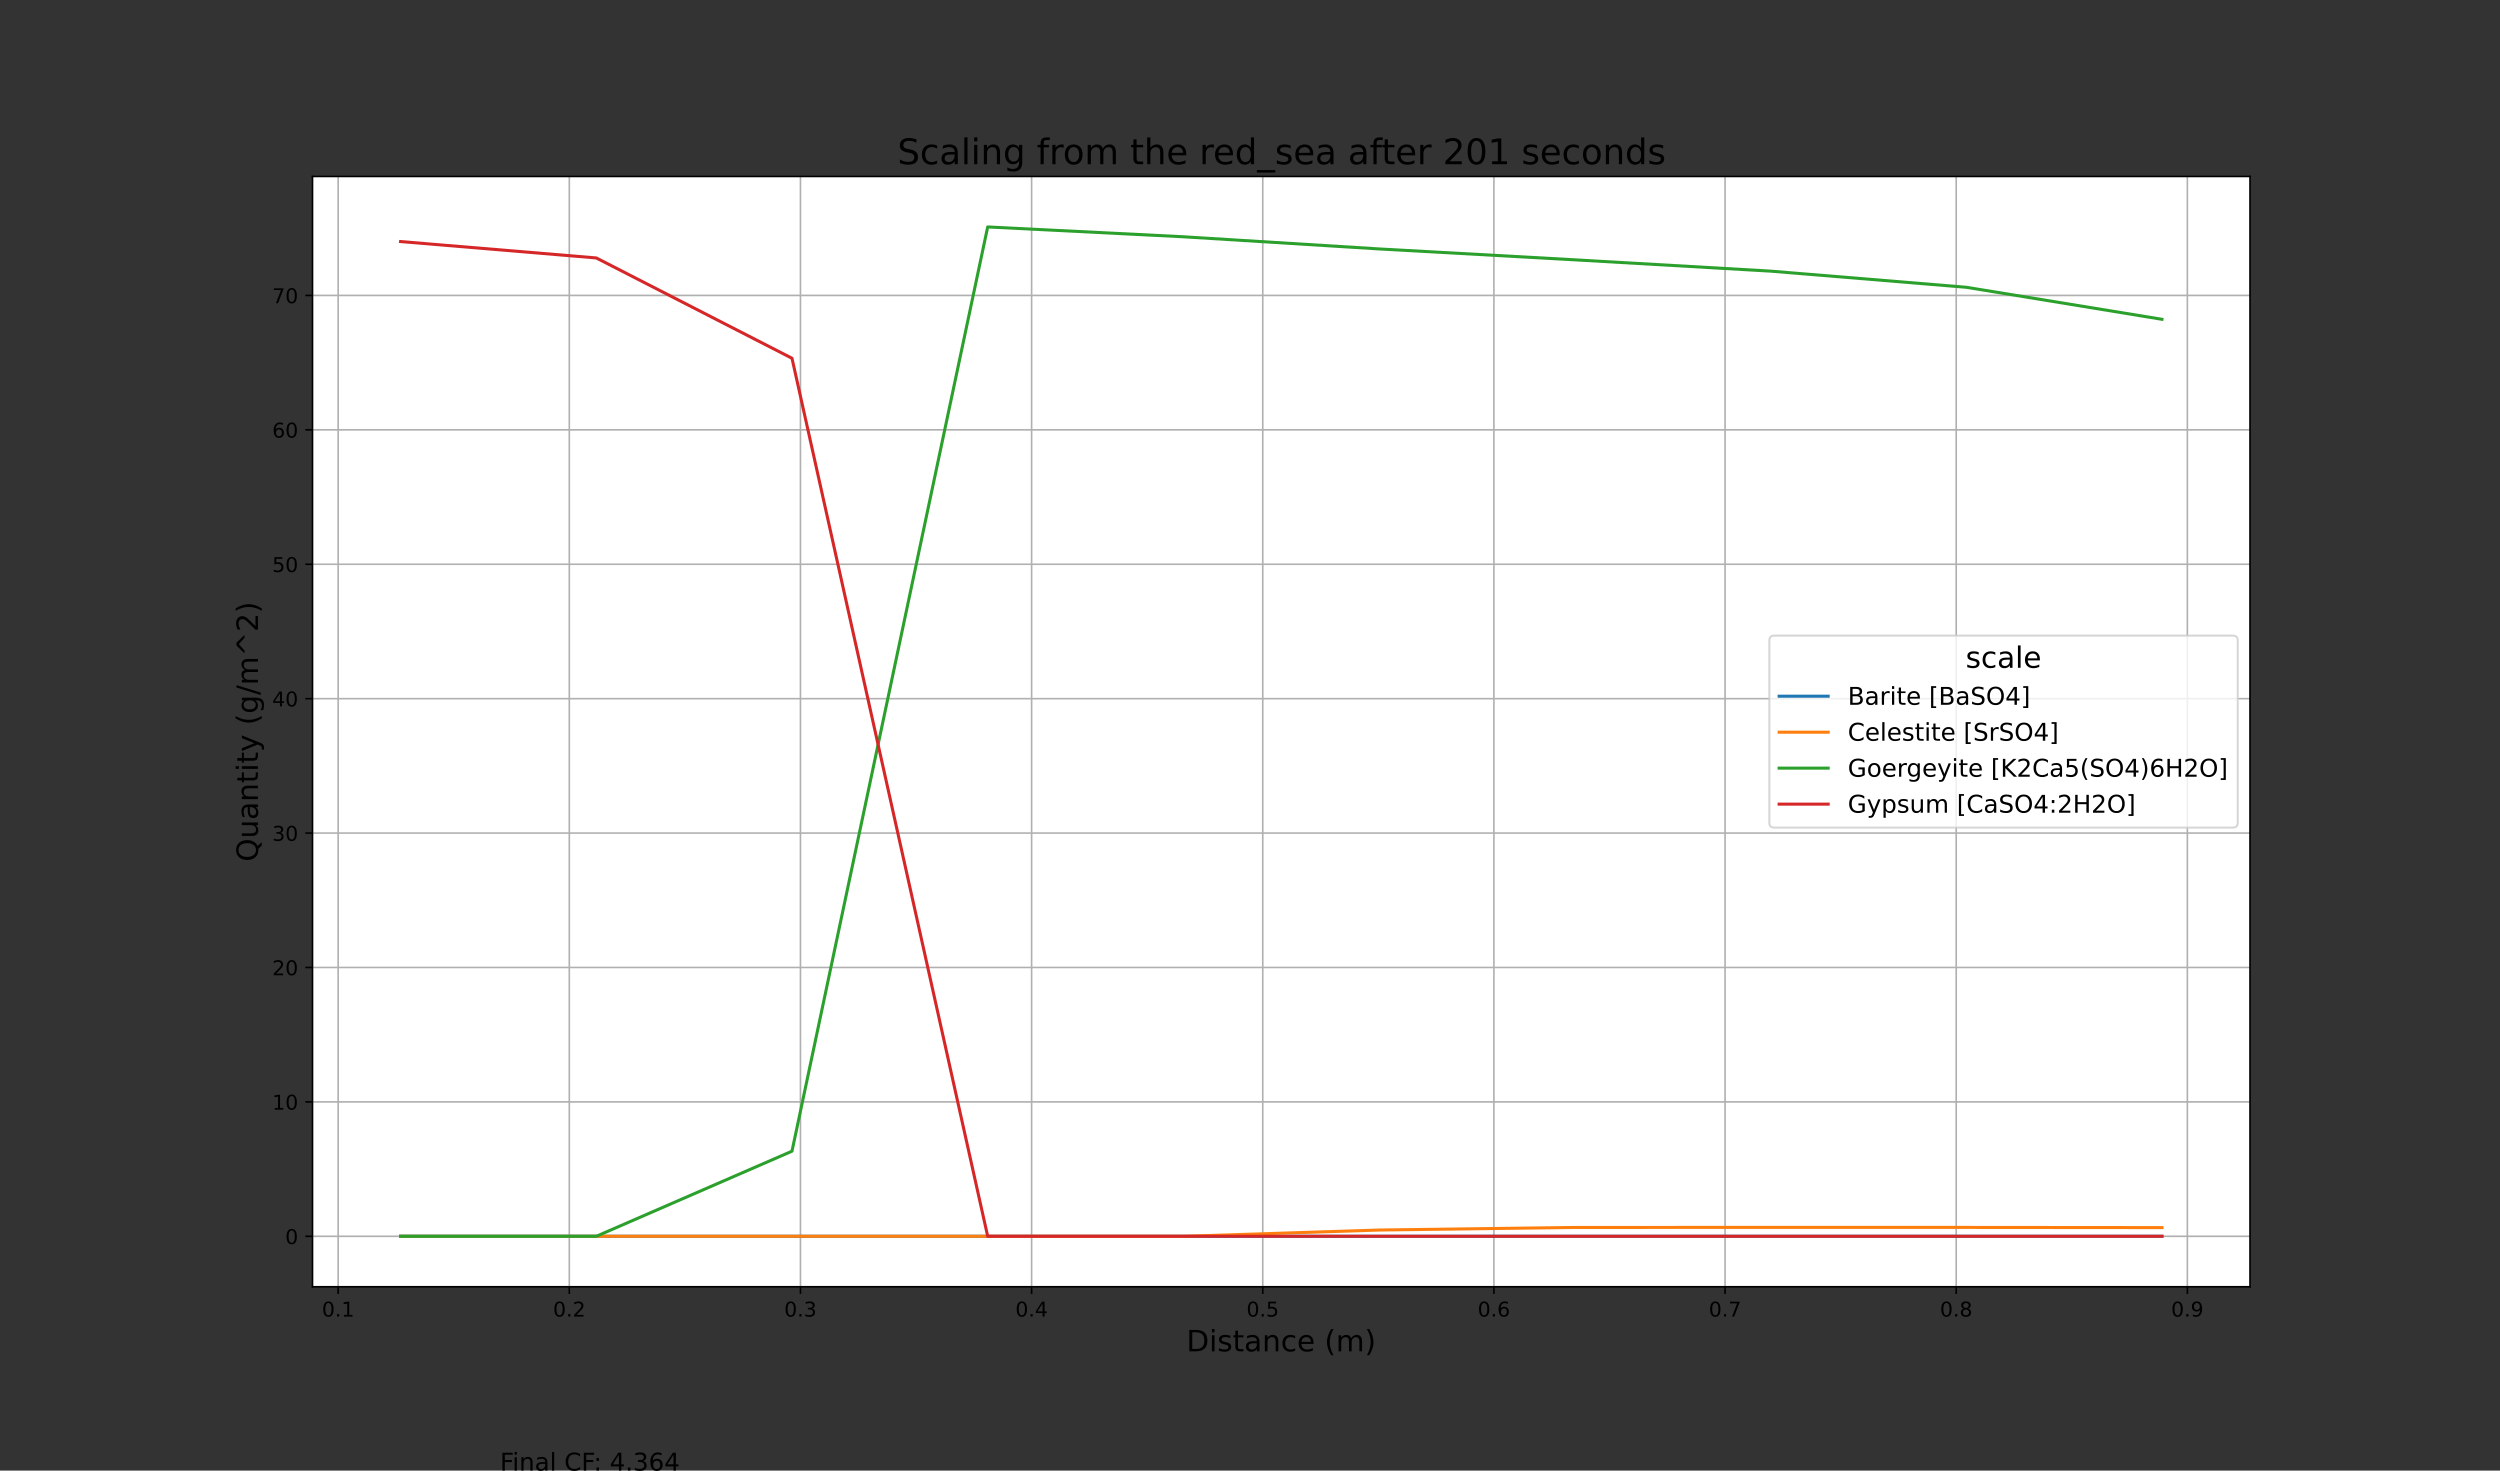 <?xml version="1.0" encoding="UTF-8" standalone="no"?>
<svg
   xmlns:dc="http://purl.org/dc/elements/1.1/"
   xmlns:cc="http://creativecommons.org/ns#"
   xmlns:rdf="http://www.w3.org/1999/02/22-rdf-syntax-ns#"
   xmlns:svg="http://www.w3.org/2000/svg"
   xmlns="http://www.w3.org/2000/svg"
   xmlns:xlink="http://www.w3.org/1999/xlink"
   xmlns:sodipodi="http://sodipodi.sourceforge.net/DTD/sodipodi-0.dtd"
   xmlns:inkscape="http://www.inkscape.org/namespaces/inkscape"
   height="720pt"
   version="1.1"
   viewBox="0 0 1224 720"
   width="1224pt"
   id="svg804"
   sodipodi:docname="all_minerals.svg"
   inkscape:export-filename="C:\Users\Andrew Freiburger\Dropbox\My PC (DESKTOP-M302P50)\Documents\UVic Civil Engineering\PHREEQC\Publication\ROSS_paper\images\case_studies\scaling_all_distance.png"
   inkscape:export-xdpi="250.47"
   inkscape:export-ydpi="250.47"
   inkscape:version="1.0.2-2 (e86c870879, 2021-01-15)">
  <rect x="0" y="0" width="1224" height="720" fill="#333333" stroke="none"/>
  <sodipodi:namedview
     pagecolor="#ffffff"
     bordercolor="#666666"
     borderopacity="1"
     objecttolerance="10"
     gridtolerance="10"
     guidetolerance="10"
     inkscape:pageopacity="0"
     inkscape:pageshadow="2"
     inkscape:window-width="1826"
     inkscape:window-height="888"
     id="namedview806"
     showgrid="false"
     inkscape:zoom="0.70588235"
     inkscape:cx="816"
     inkscape:cy="480"
     inkscape:window-x="0"
     inkscape:window-y="0"
     inkscape:window-maximized="0"
     inkscape:current-layer="svg804" />
  <defs
     id="defs6">
    <style
       type="text/css"
       id="style4">*{stroke-linecap:butt;stroke-linejoin:round;}</style>
  </defs>
  <g
     id="figure_1">
    <g
       id="patch_1">
      <path
         d="M 0 720  L 1224 720  L 1224 0  L 0 0  z "
         style="fill:none;"
         id="path8" />
    </g>
    <g
       id="axes_1">
      <g
         id="patch_2">
        <path
           d="M 153 630  L 1101.6 630  L 1101.6 86.4  L 153 86.4  z "
           style="fill:#ffffff;"
           id="path11" />
      </g>
      <g
         id="matplotlib.axis_1">
        <g
           id="xtick_1">
          <g
             id="line2d_1">
            <path
               clip-path="url(#pa0eacad4ce)"
               d="M 165.562 630  L 165.562 86.4  "
               style="fill:none;stroke:#b0b0b0;stroke-linecap:square;stroke-width:0.8;"
               id="path14" />
          </g>
          <g
             id="line2d_2">
            <defs
               id="defs18">
              <path
                 d="M 0 0  L 0 3.5  "
                 id="mce6982b2e1"
                 style="stroke:#000000;stroke-width:0.8;" />
            </defs>
            <g
               id="g22">
              <use
                 style="stroke:#000000;stroke-width:0.8;"
                 x="165.562"
                 xlink:href="#mce6982b2e1"
                 y="630"
                 id="use20" />
            </g>
          </g>
          <g
             id="text_1">
            <!-- 0.1 -->
            <g
               transform="translate(157.61 644.598)scale(0.1 -0.1)"
               id="g36">
              <defs
                 id="defs28">
                <path
                   d="M 31.781 66.406  Q 24.172 66.406 20.328 58.906  Q 16.5 51.422 16.5 36.375  Q 16.5 21.391 20.328 13.891  Q 24.172 6.391 31.781 6.391  Q 39.453 6.391 43.281 13.891  Q 47.125 21.391 47.125 36.375  Q 47.125 51.422 43.281 58.906  Q 39.453 66.406 31.781 66.406  z M 31.781 74.219  Q 44.047 74.219 50.516 64.516  Q 56.984 54.828 56.984 36.375  Q 56.984 17.969 50.516 8.266  Q 44.047 -1.422 31.781 -1.422  Q 19.531 -1.422 13.062 8.266  Q 6.594 17.969 6.594 36.375  Q 6.594 54.828 13.062 64.516  Q 19.531 74.219 31.781 74.219  z "
                   id="DejaVuSans-48" />
                <path
                   d="M 10.688 12.406  L 21 12.406  L 21 0  L 10.688 0  z "
                   id="DejaVuSans-46" />
                <path
                   d="M 12.406 8.297  L 28.516 8.297  L 28.516 63.922  L 10.984 60.406  L 10.984 69.391  L 28.422 72.906  L 38.281 72.906  L 38.281 8.297  L 54.391 8.297  L 54.391 0  L 12.406 0  z "
                   id="DejaVuSans-49" />
              </defs>
              <use
                 xlink:href="#DejaVuSans-48"
                 id="use30" />
              <use
                 x="63.623"
                 xlink:href="#DejaVuSans-46"
                 id="use32" />
              <use
                 x="95.41"
                 xlink:href="#DejaVuSans-49"
                 id="use34" />
            </g>
          </g>
        </g>
        <g
           id="xtick_2">
          <g
             id="line2d_3">
            <path
               clip-path="url(#pa0eacad4ce)"
               d="M 278.733 630  L 278.733 86.4  "
               style="fill:none;stroke:#b0b0b0;stroke-linecap:square;stroke-width:0.8;"
               id="path40" />
          </g>
          <g
             id="line2d_4">
            <g
               id="g45">
              <use
                 style="stroke:#000000;stroke-width:0.8;"
                 x="278.733"
                 xlink:href="#mce6982b2e1"
                 y="630"
                 id="use43" />
            </g>
          </g>
          <g
             id="text_2">
            <!-- 0.2 -->
            <g
               transform="translate(270.782 644.598)scale(0.1 -0.1)"
               id="g57">
              <defs
                 id="defs49">
                <path
                   d="M 19.188 8.297  L 53.609 8.297  L 53.609 0  L 7.328 0  L 7.328 8.297  Q 12.938 14.109 22.625 23.891  Q 32.328 33.688 34.812 36.531  Q 39.547 41.844 41.422 45.531  Q 43.312 49.219 43.312 52.781  Q 43.312 58.594 39.234 62.25  Q 35.156 65.922 28.609 65.922  Q 23.969 65.922 18.812 64.312  Q 13.672 62.703 7.812 59.422  L 7.812 69.391  Q 13.766 71.781 18.938 73  Q 24.125 74.219 28.422 74.219  Q 39.75 74.219 46.484 68.547  Q 53.219 62.891 53.219 53.422  Q 53.219 48.922 51.531 44.891  Q 49.859 40.875 45.406 35.406  Q 44.188 33.984 37.641 27.219  Q 31.109 20.453 19.188 8.297  z "
                   id="DejaVuSans-50" />
              </defs>
              <use
                 xlink:href="#DejaVuSans-48"
                 id="use51" />
              <use
                 x="63.623"
                 xlink:href="#DejaVuSans-46"
                 id="use53" />
              <use
                 x="95.41"
                 xlink:href="#DejaVuSans-50"
                 id="use55" />
            </g>
          </g>
        </g>
        <g
           id="xtick_3">
          <g
             id="line2d_5">
            <path
               clip-path="url(#pa0eacad4ce)"
               d="M 391.904 630  L 391.904 86.4  "
               style="fill:none;stroke:#b0b0b0;stroke-linecap:square;stroke-width:0.8;"
               id="path61" />
          </g>
          <g
             id="line2d_6">
            <g
               id="g66">
              <use
                 style="stroke:#000000;stroke-width:0.8;"
                 x="391.904"
                 xlink:href="#mce6982b2e1"
                 y="630"
                 id="use64" />
            </g>
          </g>
          <g
             id="text_3">
            <!-- 0.3 -->
            <g
               transform="translate(383.953 644.598)scale(0.1 -0.1)"
               id="g78">
              <defs
                 id="defs70">
                <path
                   d="M 40.578 39.312  Q 47.656 37.797 51.625 33  Q 55.609 28.219 55.609 21.188  Q 55.609 10.406 48.188 4.484  Q 40.766 -1.422 27.094 -1.422  Q 22.516 -1.422 17.656 -0.516  Q 12.797 0.391 7.625 2.203  L 7.625 11.719  Q 11.719 9.328 16.594 8.109  Q 21.484 6.891 26.812 6.891  Q 36.078 6.891 40.938 10.547  Q 45.797 14.203 45.797 21.188  Q 45.797 27.641 41.281 31.266  Q 36.766 34.906 28.719 34.906  L 20.219 34.906  L 20.219 43.016  L 29.109 43.016  Q 36.375 43.016 40.234 45.922  Q 44.094 48.828 44.094 54.297  Q 44.094 59.906 40.109 62.906  Q 36.141 65.922 28.719 65.922  Q 24.656 65.922 20.016 65.031  Q 15.375 64.156 9.812 62.312  L 9.812 71.094  Q 15.438 72.656 20.344 73.438  Q 25.25 74.219 29.594 74.219  Q 40.828 74.219 47.359 69.109  Q 53.906 64.016 53.906 55.328  Q 53.906 49.266 50.438 45.094  Q 46.969 40.922 40.578 39.312  z "
                   id="DejaVuSans-51" />
              </defs>
              <use
                 xlink:href="#DejaVuSans-48"
                 id="use72" />
              <use
                 x="63.623"
                 xlink:href="#DejaVuSans-46"
                 id="use74" />
              <use
                 x="95.41"
                 xlink:href="#DejaVuSans-51"
                 id="use76" />
            </g>
          </g>
        </g>
        <g
           id="xtick_4">
          <g
             id="line2d_7">
            <path
               clip-path="url(#pa0eacad4ce)"
               d="M 505.075 630  L 505.075 86.4  "
               style="fill:none;stroke:#b0b0b0;stroke-linecap:square;stroke-width:0.8;"
               id="path82" />
          </g>
          <g
             id="line2d_8">
            <g
               id="g87">
              <use
                 style="stroke:#000000;stroke-width:0.8;"
                 x="505.075"
                 xlink:href="#mce6982b2e1"
                 y="630"
                 id="use85" />
            </g>
          </g>
          <g
             id="text_4">
            <!-- 0.4 -->
            <g
               transform="translate(497.124 644.598)scale(0.1 -0.1)"
               id="g99">
              <defs
                 id="defs91">
                <path
                   d="M 37.797 64.312  L 12.891 25.391  L 37.797 25.391  z M 35.203 72.906  L 47.609 72.906  L 47.609 25.391  L 58.016 25.391  L 58.016 17.188  L 47.609 17.188  L 47.609 0  L 37.797 0  L 37.797 17.188  L 4.891 17.188  L 4.891 26.703  z "
                   id="DejaVuSans-52" />
              </defs>
              <use
                 xlink:href="#DejaVuSans-48"
                 id="use93" />
              <use
                 x="63.623"
                 xlink:href="#DejaVuSans-46"
                 id="use95" />
              <use
                 x="95.41"
                 xlink:href="#DejaVuSans-52"
                 id="use97" />
            </g>
          </g>
        </g>
        <g
           id="xtick_5">
          <g
             id="line2d_9">
            <path
               clip-path="url(#pa0eacad4ce)"
               d="M 618.246 630  L 618.246 86.4  "
               style="fill:none;stroke:#b0b0b0;stroke-linecap:square;stroke-width:0.8;"
               id="path103" />
          </g>
          <g
             id="line2d_10">
            <g
               id="g108">
              <use
                 style="stroke:#000000;stroke-width:0.8;"
                 x="618.246"
                 xlink:href="#mce6982b2e1"
                 y="630"
                 id="use106" />
            </g>
          </g>
          <g
             id="text_5">
            <!-- 0.5 -->
            <g
               transform="translate(610.295 644.598)scale(0.1 -0.1)"
               id="g120">
              <defs
                 id="defs112">
                <path
                   d="M 10.797 72.906  L 49.516 72.906  L 49.516 64.594  L 19.828 64.594  L 19.828 46.734  Q 21.969 47.469 24.109 47.828  Q 26.266 48.188 28.422 48.188  Q 40.625 48.188 47.75 41.5  Q 54.891 34.812 54.891 23.391  Q 54.891 11.625 47.562 5.094  Q 40.234 -1.422 26.906 -1.422  Q 22.312 -1.422 17.547 -0.641  Q 12.797 0.141 7.719 1.703  L 7.719 11.625  Q 12.109 9.234 16.797 8.062  Q 21.484 6.891 26.703 6.891  Q 35.156 6.891 40.078 11.328  Q 45.016 15.766 45.016 23.391  Q 45.016 31 40.078 35.438  Q 35.156 39.891 26.703 39.891  Q 22.75 39.891 18.812 39.016  Q 14.891 38.141 10.797 36.281  z "
                   id="DejaVuSans-53" />
              </defs>
              <use
                 xlink:href="#DejaVuSans-48"
                 id="use114" />
              <use
                 x="63.623"
                 xlink:href="#DejaVuSans-46"
                 id="use116" />
              <use
                 x="95.41"
                 xlink:href="#DejaVuSans-53"
                 id="use118" />
            </g>
          </g>
        </g>
        <g
           id="xtick_6">
          <g
             id="line2d_11">
            <path
               clip-path="url(#pa0eacad4ce)"
               d="M 731.417 630  L 731.417 86.4  "
               style="fill:none;stroke:#b0b0b0;stroke-linecap:square;stroke-width:0.8;"
               id="path124" />
          </g>
          <g
             id="line2d_12">
            <g
               id="g129">
              <use
                 style="stroke:#000000;stroke-width:0.8;"
                 x="731.417"
                 xlink:href="#mce6982b2e1"
                 y="630"
                 id="use127" />
            </g>
          </g>
          <g
             id="text_6">
            <!-- 0.6 -->
            <g
               transform="translate(723.466 644.598)scale(0.1 -0.1)"
               id="g141">
              <defs
                 id="defs133">
                <path
                   d="M 33.016 40.375  Q 26.375 40.375 22.484 35.828  Q 18.609 31.297 18.609 23.391  Q 18.609 15.531 22.484 10.953  Q 26.375 6.391 33.016 6.391  Q 39.656 6.391 43.531 10.953  Q 47.406 15.531 47.406 23.391  Q 47.406 31.297 43.531 35.828  Q 39.656 40.375 33.016 40.375  z M 52.594 71.297  L 52.594 62.312  Q 48.875 64.062 45.094 64.984  Q 41.312 65.922 37.594 65.922  Q 27.828 65.922 22.672 59.328  Q 17.531 52.734 16.797 39.406  Q 19.672 43.656 24.016 45.922  Q 28.375 48.188 33.594 48.188  Q 44.578 48.188 50.953 41.516  Q 57.328 34.859 57.328 23.391  Q 57.328 12.156 50.688 5.359  Q 44.047 -1.422 33.016 -1.422  Q 20.359 -1.422 13.672 8.266  Q 6.984 17.969 6.984 36.375  Q 6.984 53.656 15.188 63.938  Q 23.391 74.219 37.203 74.219  Q 40.922 74.219 44.703 73.484  Q 48.484 72.75 52.594 71.297  z "
                   id="DejaVuSans-54" />
              </defs>
              <use
                 xlink:href="#DejaVuSans-48"
                 id="use135" />
              <use
                 x="63.623"
                 xlink:href="#DejaVuSans-46"
                 id="use137" />
              <use
                 x="95.41"
                 xlink:href="#DejaVuSans-54"
                 id="use139" />
            </g>
          </g>
        </g>
        <g
           id="xtick_7">
          <g
             id="line2d_13">
            <path
               clip-path="url(#pa0eacad4ce)"
               d="M 844.588 630  L 844.588 86.4  "
               style="fill:none;stroke:#b0b0b0;stroke-linecap:square;stroke-width:0.8;"
               id="path145" />
          </g>
          <g
             id="line2d_14">
            <g
               id="g150">
              <use
                 style="stroke:#000000;stroke-width:0.8;"
                 x="844.588"
                 xlink:href="#mce6982b2e1"
                 y="630"
                 id="use148" />
            </g>
          </g>
          <g
             id="text_7">
            <!-- 0.7 -->
            <g
               transform="translate(836.637 644.598)scale(0.1 -0.1)"
               id="g162">
              <defs
                 id="defs154">
                <path
                   d="M 8.203 72.906  L 55.078 72.906  L 55.078 68.703  L 28.609 0  L 18.312 0  L 43.219 64.594  L 8.203 64.594  z "
                   id="DejaVuSans-55" />
              </defs>
              <use
                 xlink:href="#DejaVuSans-48"
                 id="use156" />
              <use
                 x="63.623"
                 xlink:href="#DejaVuSans-46"
                 id="use158" />
              <use
                 x="95.41"
                 xlink:href="#DejaVuSans-55"
                 id="use160" />
            </g>
          </g>
        </g>
        <g
           id="xtick_8">
          <g
             id="line2d_15">
            <path
               clip-path="url(#pa0eacad4ce)"
               d="M 957.76 630  L 957.76 86.4  "
               style="fill:none;stroke:#b0b0b0;stroke-linecap:square;stroke-width:0.8;"
               id="path166" />
          </g>
          <g
             id="line2d_16">
            <g
               id="g171">
              <use
                 style="stroke:#000000;stroke-width:0.8;"
                 x="957.76"
                 xlink:href="#mce6982b2e1"
                 y="630"
                 id="use169" />
            </g>
          </g>
          <g
             id="text_8">
            <!-- 0.8 -->
            <g
               transform="translate(949.808 644.598)scale(0.1 -0.1)"
               id="g183">
              <defs
                 id="defs175">
                <path
                   d="M 31.781 34.625  Q 24.75 34.625 20.719 30.859  Q 16.703 27.094 16.703 20.516  Q 16.703 13.922 20.719 10.156  Q 24.75 6.391 31.781 6.391  Q 38.812 6.391 42.859 10.172  Q 46.922 13.969 46.922 20.516  Q 46.922 27.094 42.891 30.859  Q 38.875 34.625 31.781 34.625  z M 21.922 38.812  Q 15.578 40.375 12.031 44.719  Q 8.5 49.078 8.5 55.328  Q 8.5 64.062 14.719 69.141  Q 20.953 74.219 31.781 74.219  Q 42.672 74.219 48.875 69.141  Q 55.078 64.062 55.078 55.328  Q 55.078 49.078 51.531 44.719  Q 48 40.375 41.703 38.812  Q 48.828 37.156 52.797 32.312  Q 56.781 27.484 56.781 20.516  Q 56.781 9.906 50.312 4.234  Q 43.844 -1.422 31.781 -1.422  Q 19.734 -1.422 13.25 4.234  Q 6.781 9.906 6.781 20.516  Q 6.781 27.484 10.781 32.312  Q 14.797 37.156 21.922 38.812  z M 18.312 54.391  Q 18.312 48.734 21.844 45.562  Q 25.391 42.391 31.781 42.391  Q 38.141 42.391 41.719 45.562  Q 45.312 48.734 45.312 54.391  Q 45.312 60.062 41.719 63.234  Q 38.141 66.406 31.781 66.406  Q 25.391 66.406 21.844 63.234  Q 18.312 60.062 18.312 54.391  z "
                   id="DejaVuSans-56" />
              </defs>
              <use
                 xlink:href="#DejaVuSans-48"
                 id="use177" />
              <use
                 x="63.623"
                 xlink:href="#DejaVuSans-46"
                 id="use179" />
              <use
                 x="95.41"
                 xlink:href="#DejaVuSans-56"
                 id="use181" />
            </g>
          </g>
        </g>
        <g
           id="xtick_9">
          <g
             id="line2d_17">
            <path
               clip-path="url(#pa0eacad4ce)"
               d="M 1070.931 630  L 1070.931 86.4  "
               style="fill:none;stroke:#b0b0b0;stroke-linecap:square;stroke-width:0.8;"
               id="path187" />
          </g>
          <g
             id="line2d_18">
            <g
               id="g192">
              <use
                 style="stroke:#000000;stroke-width:0.8;"
                 x="1070.931"
                 xlink:href="#mce6982b2e1"
                 y="630"
                 id="use190" />
            </g>
          </g>
          <g
             id="text_9">
            <!-- 0.9 -->
            <g
               transform="translate(1062.979 644.598)scale(0.1 -0.1)"
               id="g204">
              <defs
                 id="defs196">
                <path
                   d="M 10.984 1.516  L 10.984 10.5  Q 14.703 8.734 18.5 7.812  Q 22.312 6.891 25.984 6.891  Q 35.75 6.891 40.891 13.453  Q 46.047 20.016 46.781 33.406  Q 43.953 29.203 39.594 26.953  Q 35.25 24.703 29.984 24.703  Q 19.047 24.703 12.672 31.312  Q 6.297 37.938 6.297 49.422  Q 6.297 60.641 12.938 67.422  Q 19.578 74.219 30.609 74.219  Q 43.266 74.219 49.922 64.516  Q 56.594 54.828 56.594 36.375  Q 56.594 19.141 48.406 8.859  Q 40.234 -1.422 26.422 -1.422  Q 22.703 -1.422 18.891 -0.688  Q 15.094 0.047 10.984 1.516  z M 30.609 32.422  Q 37.25 32.422 41.125 36.953  Q 45.016 41.5 45.016 49.422  Q 45.016 57.281 41.125 61.844  Q 37.25 66.406 30.609 66.406  Q 23.969 66.406 20.094 61.844  Q 16.219 57.281 16.219 49.422  Q 16.219 41.5 20.094 36.953  Q 23.969 32.422 30.609 32.422  z "
                   id="DejaVuSans-57" />
              </defs>
              <use
                 xlink:href="#DejaVuSans-48"
                 id="use198" />
              <use
                 x="63.623"
                 xlink:href="#DejaVuSans-46"
                 id="use200" />
              <use
                 x="95.41"
                 xlink:href="#DejaVuSans-57"
                 id="use202" />
            </g>
          </g>
        </g>
        <g
           id="text_10">
          <!-- Distance (m) -->
          <g
             transform="translate(580.898 661.62)scale(0.144 -0.144)"
             id="g246">
            <defs
               id="defs220">
              <path
                 d="M 19.672 64.797  L 19.672 8.109  L 31.594 8.109  Q 46.688 8.109 53.688 14.938  Q 60.688 21.781 60.688 36.531  Q 60.688 51.172 53.688 57.984  Q 46.688 64.797 31.594 64.797  z M 9.812 72.906  L 30.078 72.906  Q 51.266 72.906 61.172 64.094  Q 71.094 55.281 71.094 36.531  Q 71.094 17.672 61.125 8.828  Q 51.172 0 30.078 0  L 9.812 0  z "
                 id="DejaVuSans-68" />
              <path
                 d="M 9.422 54.688  L 18.406 54.688  L 18.406 0  L 9.422 0  z M 9.422 75.984  L 18.406 75.984  L 18.406 64.594  L 9.422 64.594  z "
                 id="DejaVuSans-105" />
              <path
                 d="M 44.281 53.078  L 44.281 44.578  Q 40.484 46.531 36.375 47.5  Q 32.281 48.484 27.875 48.484  Q 21.188 48.484 17.844 46.438  Q 14.5 44.391 14.5 40.281  Q 14.5 37.156 16.891 35.375  Q 19.281 33.594 26.516 31.984  L 29.594 31.297  Q 39.156 29.25 43.188 25.516  Q 47.219 21.781 47.219 15.094  Q 47.219 7.469 41.188 3.016  Q 35.156 -1.422 24.609 -1.422  Q 20.219 -1.422 15.453 -0.562  Q 10.688 0.297 5.422 2  L 5.422 11.281  Q 10.406 8.688 15.234 7.391  Q 20.062 6.109 24.812 6.109  Q 31.156 6.109 34.562 8.281  Q 37.984 10.453 37.984 14.406  Q 37.984 18.062 35.516 20.016  Q 33.062 21.969 24.703 23.781  L 21.578 24.516  Q 13.234 26.266 9.516 29.906  Q 5.812 33.547 5.812 39.891  Q 5.812 47.609 11.281 51.797  Q 16.75 56 26.812 56  Q 31.781 56 36.172 55.266  Q 40.578 54.547 44.281 53.078  z "
                 id="DejaVuSans-115" />
              <path
                 d="M 18.312 70.219  L 18.312 54.688  L 36.812 54.688  L 36.812 47.703  L 18.312 47.703  L 18.312 18.016  Q 18.312 11.328 20.141 9.422  Q 21.969 7.516 27.594 7.516  L 36.812 7.516  L 36.812 0  L 27.594 0  Q 17.188 0 13.234 3.875  Q 9.281 7.766 9.281 18.016  L 9.281 47.703  L 2.688 47.703  L 2.688 54.688  L 9.281 54.688  L 9.281 70.219  z "
                 id="DejaVuSans-116" />
              <path
                 d="M 34.281 27.484  Q 23.391 27.484 19.188 25  Q 14.984 22.516 14.984 16.5  Q 14.984 11.719 18.141 8.906  Q 21.297 6.109 26.703 6.109  Q 34.188 6.109 38.703 11.406  Q 43.219 16.703 43.219 25.484  L 43.219 27.484  z M 52.203 31.203  L 52.203 0  L 43.219 0  L 43.219 8.297  Q 40.141 3.328 35.547 0.953  Q 30.953 -1.422 24.312 -1.422  Q 15.922 -1.422 10.953 3.297  Q 6 8.016 6 15.922  Q 6 25.141 12.172 29.828  Q 18.359 34.516 30.609 34.516  L 43.219 34.516  L 43.219 35.406  Q 43.219 41.609 39.141 45  Q 35.062 48.391 27.688 48.391  Q 23 48.391 18.547 47.266  Q 14.109 46.141 10.016 43.891  L 10.016 52.203  Q 14.938 54.109 19.578 55.047  Q 24.219 56 28.609 56  Q 40.484 56 46.344 49.844  Q 52.203 43.703 52.203 31.203  z "
                 id="DejaVuSans-97" />
              <path
                 d="M 54.891 33.016  L 54.891 0  L 45.906 0  L 45.906 32.719  Q 45.906 40.484 42.875 44.328  Q 39.844 48.188 33.797 48.188  Q 26.516 48.188 22.312 43.547  Q 18.109 38.922 18.109 30.906  L 18.109 0  L 9.078 0  L 9.078 54.688  L 18.109 54.688  L 18.109 46.188  Q 21.344 51.125 25.703 53.562  Q 30.078 56 35.797 56  Q 45.219 56 50.047 50.172  Q 54.891 44.344 54.891 33.016  z "
                 id="DejaVuSans-110" />
              <path
                 d="M 48.781 52.594  L 48.781 44.188  Q 44.969 46.297 41.141 47.344  Q 37.312 48.391 33.406 48.391  Q 24.656 48.391 19.812 42.844  Q 14.984 37.312 14.984 27.297  Q 14.984 17.281 19.812 11.734  Q 24.656 6.203 33.406 6.203  Q 37.312 6.203 41.141 7.25  Q 44.969 8.297 48.781 10.406  L 48.781 2.094  Q 45.016 0.344 40.984 -0.531  Q 36.969 -1.422 32.422 -1.422  Q 20.062 -1.422 12.781 6.344  Q 5.516 14.109 5.516 27.297  Q 5.516 40.672 12.859 48.328  Q 20.219 56 33.016 56  Q 37.156 56 41.109 55.141  Q 45.062 54.297 48.781 52.594  z "
                 id="DejaVuSans-99" />
              <path
                 d="M 56.203 29.594  L 56.203 25.203  L 14.891 25.203  Q 15.484 15.922 20.484 11.062  Q 25.484 6.203 34.422 6.203  Q 39.594 6.203 44.453 7.469  Q 49.312 8.734 54.109 11.281  L 54.109 2.781  Q 49.266 0.734 44.188 -0.344  Q 39.109 -1.422 33.891 -1.422  Q 20.797 -1.422 13.156 6.188  Q 5.516 13.812 5.516 26.812  Q 5.516 40.234 12.766 48.109  Q 20.016 56 32.328 56  Q 43.359 56 49.781 48.891  Q 56.203 41.797 56.203 29.594  z M 47.219 32.234  Q 47.125 39.594 43.094 43.984  Q 39.062 48.391 32.422 48.391  Q 24.906 48.391 20.391 44.141  Q 15.875 39.891 15.188 32.172  z "
                 id="DejaVuSans-101" />
              <path
                 id="DejaVuSans-32" />
              <path
                 d="M 31 75.875  Q 24.469 64.656 21.281 53.656  Q 18.109 42.672 18.109 31.391  Q 18.109 20.125 21.312 9.062  Q 24.516 -2 31 -13.188  L 23.188 -13.188  Q 15.875 -1.703 12.234 9.375  Q 8.594 20.453 8.594 31.391  Q 8.594 42.281 12.203 53.312  Q 15.828 64.359 23.188 75.875  z "
                 id="DejaVuSans-40" />
              <path
                 d="M 52 44.188  Q 55.375 50.25 60.062 53.125  Q 64.75 56 71.094 56  Q 79.641 56 84.281 50.016  Q 88.922 44.047 88.922 33.016  L 88.922 0  L 79.891 0  L 79.891 32.719  Q 79.891 40.578 77.094 44.375  Q 74.312 48.188 68.609 48.188  Q 61.625 48.188 57.562 43.547  Q 53.516 38.922 53.516 30.906  L 53.516 0  L 44.484 0  L 44.484 32.719  Q 44.484 40.625 41.703 44.406  Q 38.922 48.188 33.109 48.188  Q 26.219 48.188 22.156 43.531  Q 18.109 38.875 18.109 30.906  L 18.109 0  L 9.078 0  L 9.078 54.688  L 18.109 54.688  L 18.109 46.188  Q 21.188 51.219 25.484 53.609  Q 29.781 56 35.688 56  Q 41.656 56 45.828 52.969  Q 50 49.953 52 44.188  z "
                 id="DejaVuSans-109" />
              <path
                 d="M 8.016 75.875  L 15.828 75.875  Q 23.141 64.359 26.781 53.312  Q 30.422 42.281 30.422 31.391  Q 30.422 20.453 26.781 9.375  Q 23.141 -1.703 15.828 -13.188  L 8.016 -13.188  Q 14.5 -2 17.703 9.062  Q 20.906 20.125 20.906 31.391  Q 20.906 42.672 17.703 53.656  Q 14.5 64.656 8.016 75.875  z "
                 id="DejaVuSans-41" />
            </defs>
            <use
               xlink:href="#DejaVuSans-68"
               id="use222" />
            <use
               x="77.002"
               xlink:href="#DejaVuSans-105"
               id="use224" />
            <use
               x="104.785"
               xlink:href="#DejaVuSans-115"
               id="use226" />
            <use
               x="156.885"
               xlink:href="#DejaVuSans-116"
               id="use228" />
            <use
               x="196.094"
               xlink:href="#DejaVuSans-97"
               id="use230" />
            <use
               x="257.373"
               xlink:href="#DejaVuSans-110"
               id="use232" />
            <use
               x="320.752"
               xlink:href="#DejaVuSans-99"
               id="use234" />
            <use
               x="375.732"
               xlink:href="#DejaVuSans-101"
               id="use236" />
            <use
               x="437.256"
               xlink:href="#DejaVuSans-32"
               id="use238" />
            <use
               x="469.043"
               xlink:href="#DejaVuSans-40"
               id="use240" />
            <use
               x="508.057"
               xlink:href="#DejaVuSans-109"
               id="use242" />
            <use
               x="605.469"
               xlink:href="#DejaVuSans-41"
               id="use244" />
          </g>
        </g>
      </g>
      <g
         id="matplotlib.axis_2">
        <g
           id="ytick_1">
          <g
             id="line2d_19">
            <path
               clip-path="url(#pa0eacad4ce)"
               d="M 153 605.291  L 1101.6 605.291  "
               style="fill:none;stroke:#b0b0b0;stroke-linecap:square;stroke-width:0.8;"
               id="path250" />
          </g>
          <g
             id="line2d_20">
            <defs
               id="defs254">
              <path
                 d="M 0 0  L -3.5 0  "
                 id="m9e0277b66d"
                 style="stroke:#000000;stroke-width:0.8;" />
            </defs>
            <g
               id="g258">
              <use
                 style="stroke:#000000;stroke-width:0.8;"
                 x="153"
                 xlink:href="#m9e0277b66d"
                 y="605.291"
                 id="use256" />
            </g>
          </g>
          <g
             id="text_11">
            <!-- 0 -->
            <g
               transform="translate(139.637 609.09)scale(0.1 -0.1)"
               id="g263">
              <use
                 xlink:href="#DejaVuSans-48"
                 id="use261" />
            </g>
          </g>
        </g>
        <g
           id="ytick_2">
          <g
             id="line2d_21">
            <path
               clip-path="url(#pa0eacad4ce)"
               d="M 153 539.484  L 1101.6 539.484  "
               style="fill:none;stroke:#b0b0b0;stroke-linecap:square;stroke-width:0.8;"
               id="path267" />
          </g>
          <g
             id="line2d_22">
            <g
               id="g272">
              <use
                 style="stroke:#000000;stroke-width:0.8;"
                 x="153"
                 xlink:href="#m9e0277b66d"
                 y="539.484"
                 id="use270" />
            </g>
          </g>
          <g
             id="text_12">
            <!-- 10 -->
            <g
               transform="translate(133.275 543.283)scale(0.1 -0.1)"
               id="g279">
              <use
                 xlink:href="#DejaVuSans-49"
                 id="use275" />
              <use
                 x="63.623"
                 xlink:href="#DejaVuSans-48"
                 id="use277" />
            </g>
          </g>
        </g>
        <g
           id="ytick_3">
          <g
             id="line2d_23">
            <path
               clip-path="url(#pa0eacad4ce)"
               d="M 153 473.678  L 1101.6 473.678  "
               style="fill:none;stroke:#b0b0b0;stroke-linecap:square;stroke-width:0.8;"
               id="path283" />
          </g>
          <g
             id="line2d_24">
            <g
               id="g288">
              <use
                 style="stroke:#000000;stroke-width:0.8;"
                 x="153"
                 xlink:href="#m9e0277b66d"
                 y="473.678"
                 id="use286" />
            </g>
          </g>
          <g
             id="text_13">
            <!-- 20 -->
            <g
               transform="translate(133.275 477.477)scale(0.1 -0.1)"
               id="g295">
              <use
                 xlink:href="#DejaVuSans-50"
                 id="use291" />
              <use
                 x="63.623"
                 xlink:href="#DejaVuSans-48"
                 id="use293" />
            </g>
          </g>
        </g>
        <g
           id="ytick_4">
          <g
             id="line2d_25">
            <path
               clip-path="url(#pa0eacad4ce)"
               d="M 153 407.871  L 1101.6 407.871  "
               style="fill:none;stroke:#b0b0b0;stroke-linecap:square;stroke-width:0.8;"
               id="path299" />
          </g>
          <g
             id="line2d_26">
            <g
               id="g304">
              <use
                 style="stroke:#000000;stroke-width:0.8;"
                 x="153"
                 xlink:href="#m9e0277b66d"
                 y="407.871"
                 id="use302" />
            </g>
          </g>
          <g
             id="text_14">
            <!-- 30 -->
            <g
               transform="translate(133.275 411.67)scale(0.1 -0.1)"
               id="g311">
              <use
                 xlink:href="#DejaVuSans-51"
                 id="use307" />
              <use
                 x="63.623"
                 xlink:href="#DejaVuSans-48"
                 id="use309" />
            </g>
          </g>
        </g>
        <g
           id="ytick_5">
          <g
             id="line2d_27">
            <path
               clip-path="url(#pa0eacad4ce)"
               d="M 153 342.064  L 1101.6 342.064  "
               style="fill:none;stroke:#b0b0b0;stroke-linecap:square;stroke-width:0.8;"
               id="path315" />
          </g>
          <g
             id="line2d_28">
            <g
               id="g320">
              <use
                 style="stroke:#000000;stroke-width:0.8;"
                 x="153"
                 xlink:href="#m9e0277b66d"
                 y="342.064"
                 id="use318" />
            </g>
          </g>
          <g
             id="text_15">
            <!-- 40 -->
            <g
               transform="translate(133.275 345.864)scale(0.1 -0.1)"
               id="g327">
              <use
                 xlink:href="#DejaVuSans-52"
                 id="use323" />
              <use
                 x="63.623"
                 xlink:href="#DejaVuSans-48"
                 id="use325" />
            </g>
          </g>
        </g>
        <g
           id="ytick_6">
          <g
             id="line2d_29">
            <path
               clip-path="url(#pa0eacad4ce)"
               d="M 153 276.258  L 1101.6 276.258  "
               style="fill:none;stroke:#b0b0b0;stroke-linecap:square;stroke-width:0.8;"
               id="path331" />
          </g>
          <g
             id="line2d_30">
            <g
               id="g336">
              <use
                 style="stroke:#000000;stroke-width:0.8;"
                 x="153"
                 xlink:href="#m9e0277b66d"
                 y="276.258"
                 id="use334" />
            </g>
          </g>
          <g
             id="text_16">
            <!-- 50 -->
            <g
               transform="translate(133.275 280.057)scale(0.1 -0.1)"
               id="g343">
              <use
                 xlink:href="#DejaVuSans-53"
                 id="use339" />
              <use
                 x="63.623"
                 xlink:href="#DejaVuSans-48"
                 id="use341" />
            </g>
          </g>
        </g>
        <g
           id="ytick_7">
          <g
             id="line2d_31">
            <path
               clip-path="url(#pa0eacad4ce)"
               d="M 153 210.451  L 1101.6 210.451  "
               style="fill:none;stroke:#b0b0b0;stroke-linecap:square;stroke-width:0.8;"
               id="path347" />
          </g>
          <g
             id="line2d_32">
            <g
               id="g352">
              <use
                 style="stroke:#000000;stroke-width:0.8;"
                 x="153"
                 xlink:href="#m9e0277b66d"
                 y="210.451"
                 id="use350" />
            </g>
          </g>
          <g
             id="text_17">
            <!-- 60 -->
            <g
               transform="translate(133.275 214.25)scale(0.1 -0.1)"
               id="g359">
              <use
                 xlink:href="#DejaVuSans-54"
                 id="use355" />
              <use
                 x="63.623"
                 xlink:href="#DejaVuSans-48"
                 id="use357" />
            </g>
          </g>
        </g>
        <g
           id="ytick_8">
          <g
             id="line2d_33">
            <path
               clip-path="url(#pa0eacad4ce)"
               d="M 153 144.644  L 1101.6 144.644  "
               style="fill:none;stroke:#b0b0b0;stroke-linecap:square;stroke-width:0.8;"
               id="path363" />
          </g>
          <g
             id="line2d_34">
            <g
               id="g368">
              <use
                 style="stroke:#000000;stroke-width:0.8;"
                 x="153"
                 xlink:href="#m9e0277b66d"
                 y="144.644"
                 id="use366" />
            </g>
          </g>
          <g
             id="text_18">
            <!-- 70 -->
            <g
               transform="translate(133.275 148.444)scale(0.1 -0.1)"
               id="g375">
              <use
                 xlink:href="#DejaVuSans-55"
                 id="use371" />
              <use
                 x="63.623"
                 xlink:href="#DejaVuSans-48"
                 id="use373" />
            </g>
          </g>
        </g>
        <g
           id="text_19">
          <!-- Quantity (g/m^2) -->
          <g
             transform="translate(126.28 421.844)rotate(-90)scale(0.144 -0.144)"
             id="g419">
            <defs
               id="defs385">
              <path
                 d="M 39.406 66.219  Q 28.656 66.219 22.328 58.203  Q 16.016 50.203 16.016 36.375  Q 16.016 22.609 22.328 14.594  Q 28.656 6.594 39.406 6.594  Q 50.141 6.594 56.422 14.594  Q 62.703 22.609 62.703 36.375  Q 62.703 50.203 56.422 58.203  Q 50.141 66.219 39.406 66.219  z M 53.219 1.312  L 66.219 -12.891  L 54.297 -12.891  L 43.5 -1.219  Q 41.891 -1.312 41.031 -1.359  Q 40.188 -1.422 39.406 -1.422  Q 24.031 -1.422 14.812 8.859  Q 5.609 19.141 5.609 36.375  Q 5.609 53.656 14.812 63.938  Q 24.031 74.219 39.406 74.219  Q 54.734 74.219 63.906 63.938  Q 73.094 53.656 73.094 36.375  Q 73.094 23.688 67.984 14.641  Q 62.891 5.609 53.219 1.312  z "
                 id="DejaVuSans-81" />
              <path
                 d="M 8.5 21.578  L 8.5 54.688  L 17.484 54.688  L 17.484 21.922  Q 17.484 14.156 20.5 10.266  Q 23.531 6.391 29.594 6.391  Q 36.859 6.391 41.078 11.031  Q 45.312 15.672 45.312 23.688  L 45.312 54.688  L 54.297 54.688  L 54.297 0  L 45.312 0  L 45.312 8.406  Q 42.047 3.422 37.719 1  Q 33.406 -1.422 27.688 -1.422  Q 18.266 -1.422 13.375 4.438  Q 8.5 10.297 8.5 21.578  z M 31.109 56  z "
                 id="DejaVuSans-117" />
              <path
                 d="M 32.172 -5.078  Q 28.375 -14.844 24.75 -17.812  Q 21.141 -20.797 15.094 -20.797  L 7.906 -20.797  L 7.906 -13.281  L 13.188 -13.281  Q 16.891 -13.281 18.938 -11.516  Q 21 -9.766 23.484 -3.219  L 25.094 0.875  L 2.984 54.688  L 12.5 54.688  L 29.594 11.922  L 46.688 54.688  L 56.203 54.688  z "
                 id="DejaVuSans-121" />
              <path
                 d="M 45.406 27.984  Q 45.406 37.75 41.375 43.109  Q 37.359 48.484 30.078 48.484  Q 22.859 48.484 18.828 43.109  Q 14.797 37.75 14.797 27.984  Q 14.797 18.266 18.828 12.891  Q 22.859 7.516 30.078 7.516  Q 37.359 7.516 41.375 12.891  Q 45.406 18.266 45.406 27.984  z M 54.391 6.781  Q 54.391 -7.172 48.188 -13.984  Q 42 -20.797 29.203 -20.797  Q 24.469 -20.797 20.266 -20.094  Q 16.062 -19.391 12.109 -17.922  L 12.109 -9.188  Q 16.062 -11.328 19.922 -12.344  Q 23.781 -13.375 27.781 -13.375  Q 36.625 -13.375 41.016 -8.766  Q 45.406 -4.156 45.406 5.172  L 45.406 9.625  Q 42.625 4.781 38.281 2.391  Q 33.938 0 27.875 0  Q 17.828 0 11.672 7.656  Q 5.516 15.328 5.516 27.984  Q 5.516 40.672 11.672 48.328  Q 17.828 56 27.875 56  Q 33.938 56 38.281 53.609  Q 42.625 51.219 45.406 46.391  L 45.406 54.688  L 54.391 54.688  z "
                 id="DejaVuSans-103" />
              <path
                 d="M 25.391 72.906  L 33.688 72.906  L 8.297 -9.281  L 0 -9.281  z "
                 id="DejaVuSans-47" />
              <path
                 d="M 46.688 72.906  L 73.188 45.703  L 63.375 45.703  L 41.891 64.984  L 20.406 45.703  L 10.594 45.703  L 37.109 72.906  z "
                 id="DejaVuSans-94" />
            </defs>
            <use
               xlink:href="#DejaVuSans-81"
               id="use387" />
            <use
               x="78.711"
               xlink:href="#DejaVuSans-117"
               id="use389" />
            <use
               x="142.09"
               xlink:href="#DejaVuSans-97"
               id="use391" />
            <use
               x="203.369"
               xlink:href="#DejaVuSans-110"
               id="use393" />
            <use
               x="266.748"
               xlink:href="#DejaVuSans-116"
               id="use395" />
            <use
               x="305.957"
               xlink:href="#DejaVuSans-105"
               id="use397" />
            <use
               x="333.74"
               xlink:href="#DejaVuSans-116"
               id="use399" />
            <use
               x="372.949"
               xlink:href="#DejaVuSans-121"
               id="use401" />
            <use
               x="432.129"
               xlink:href="#DejaVuSans-32"
               id="use403" />
            <use
               x="463.916"
               xlink:href="#DejaVuSans-40"
               id="use405" />
            <use
               x="502.93"
               xlink:href="#DejaVuSans-103"
               id="use407" />
            <use
               x="566.406"
               xlink:href="#DejaVuSans-47"
               id="use409" />
            <use
               x="600.098"
               xlink:href="#DejaVuSans-109"
               id="use411" />
            <use
               x="697.51"
               xlink:href="#DejaVuSans-94"
               id="use413" />
            <use
               x="781.299"
               xlink:href="#DejaVuSans-50"
               id="use415" />
            <use
               x="844.922"
               xlink:href="#DejaVuSans-41"
               id="use417" />
          </g>
        </g>
      </g>
      <g
         id="line2d_35">
        <path
           clip-path="url(#pa0eacad4ce)"
           d="M 196.118 605.291  L 291.936 605.291  L 387.755 605.291  L 483.573 605.291  L 579.391 605.291  L 675.209 605.288  L 771.027 605.287  L 866.845 605.287  L 962.664 605.287  L 1058.482 605.287  "
           style="fill:none;stroke:#1f77b4;stroke-linecap:square;stroke-width:1.5;"
           id="path423" />
      </g>
      <g
         id="line2d_36">
        <path
           clip-path="url(#pa0eacad4ce)"
           d="M 196.118 605.291  L 291.936 605.291  L 387.755 605.291  L 483.573 605.291  L 579.391 605.291  L 675.209 602.227  L 771.027 600.957  L 866.845 600.943  L 962.664 600.947  L 1058.482 601.031  "
           style="fill:none;stroke:#ff7f0e;stroke-linecap:square;stroke-width:1.5;"
           id="path426" />
      </g>
      <g
         id="line2d_37">
        <path
           clip-path="url(#pa0eacad4ce)"
           d="M 196.118 605.291  L 291.936 605.291  L 387.755 563.618  L 483.573 111.109  L 579.391 115.928  L 675.209 121.88  L 771.027 127.211  L 866.845 132.747  L 962.664 140.651  L 1058.482 156.33  "
           style="fill:none;stroke:#2ca02c;stroke-linecap:square;stroke-width:1.5;"
           id="path429" />
      </g>
      <g
         id="line2d_38">
        <path
           clip-path="url(#pa0eacad4ce)"
           d="M 196.118 118.267  L 291.936 126.294  L 387.755 175.405  L 483.573 605.291  L 579.391 605.291  L 675.209 605.291  L 771.027 605.291  L 866.845 605.291  L 962.664 605.291  L 1058.482 605.291  "
           style="fill:none;stroke:#d62728;stroke-linecap:square;stroke-width:1.5;"
           id="path432" />
      </g>
      <g
         id="patch_3">
        <path
           d="M 153 630  L 153 86.4  "
           style="fill:none;stroke:#000000;stroke-linecap:square;stroke-linejoin:miter;stroke-width:0.8;"
           id="path435" />
      </g>
      <g
         id="patch_4">
        <path
           d="M 1101.6 630  L 1101.6 86.4  "
           style="fill:none;stroke:#000000;stroke-linecap:square;stroke-linejoin:miter;stroke-width:0.8;"
           id="path438" />
      </g>
      <g
         id="patch_5">
        <path
           d="M 153 630  L 1101.6 630  "
           style="fill:none;stroke:#000000;stroke-linecap:square;stroke-linejoin:miter;stroke-width:0.8;"
           id="path441" />
      </g>
      <g
         id="patch_6">
        <path
           d="M 153 86.4  L 1101.6 86.4  "
           style="fill:none;stroke:#000000;stroke-linecap:square;stroke-linejoin:miter;stroke-width:0.8;"
           id="path444" />
      </g>
      <g
         id="text_20">
        <!-- Scaling from the red_sea after 201 seconds -->
        <g
           transform="translate(439.414 80.4)scale(0.173 -0.173)"
           id="g541">
          <defs
             id="defs455">
            <path
               d="M 53.516 70.516  L 53.516 60.891  Q 47.906 63.578 42.922 64.891  Q 37.938 66.219 33.297 66.219  Q 25.25 66.219 20.875 63.094  Q 16.5 59.969 16.5 54.203  Q 16.5 49.359 19.406 46.891  Q 22.312 44.438 30.422 42.922  L 36.375 41.703  Q 47.406 39.594 52.656 34.297  Q 57.906 29 57.906 20.125  Q 57.906 9.516 50.797 4.047  Q 43.703 -1.422 29.984 -1.422  Q 24.812 -1.422 18.969 -0.25  Q 13.141 0.922 6.891 3.219  L 6.891 13.375  Q 12.891 10.016 18.656 8.297  Q 24.422 6.594 29.984 6.594  Q 38.422 6.594 43.016 9.906  Q 47.609 13.234 47.609 19.391  Q 47.609 24.75 44.312 27.781  Q 41.016 30.812 33.5 32.328  L 27.484 33.5  Q 16.453 35.688 11.516 40.375  Q 6.594 45.062 6.594 53.422  Q 6.594 63.094 13.406 68.656  Q 20.219 74.219 32.172 74.219  Q 37.312 74.219 42.625 73.281  Q 47.953 72.359 53.516 70.516  z "
               id="DejaVuSans-83" />
            <path
               d="M 9.422 75.984  L 18.406 75.984  L 18.406 0  L 9.422 0  z "
               id="DejaVuSans-108" />
            <path
               d="M 37.109 75.984  L 37.109 68.5  L 28.516 68.5  Q 23.688 68.5 21.797 66.547  Q 19.922 64.594 19.922 59.516  L 19.922 54.688  L 34.719 54.688  L 34.719 47.703  L 19.922 47.703  L 19.922 0  L 10.891 0  L 10.891 47.703  L 2.297 47.703  L 2.297 54.688  L 10.891 54.688  L 10.891 58.5  Q 10.891 67.625 15.141 71.797  Q 19.391 75.984 28.609 75.984  z "
               id="DejaVuSans-102" />
            <path
               d="M 41.109 46.297  Q 39.594 47.172 37.812 47.578  Q 36.031 48 33.891 48  Q 26.266 48 22.188 43.047  Q 18.109 38.094 18.109 28.812  L 18.109 0  L 9.078 0  L 9.078 54.688  L 18.109 54.688  L 18.109 46.188  Q 20.953 51.172 25.484 53.578  Q 30.031 56 36.531 56  Q 37.453 56 38.578 55.875  Q 39.703 55.766 41.062 55.516  z "
               id="DejaVuSans-114" />
            <path
               d="M 30.609 48.391  Q 23.391 48.391 19.188 42.75  Q 14.984 37.109 14.984 27.297  Q 14.984 17.484 19.156 11.844  Q 23.344 6.203 30.609 6.203  Q 37.797 6.203 41.984 11.859  Q 46.188 17.531 46.188 27.297  Q 46.188 37.016 41.984 42.703  Q 37.797 48.391 30.609 48.391  z M 30.609 56  Q 42.328 56 49.016 48.375  Q 55.719 40.766 55.719 27.297  Q 55.719 13.875 49.016 6.219  Q 42.328 -1.422 30.609 -1.422  Q 18.844 -1.422 12.172 6.219  Q 5.516 13.875 5.516 27.297  Q 5.516 40.766 12.172 48.375  Q 18.844 56 30.609 56  z "
               id="DejaVuSans-111" />
            <path
               d="M 54.891 33.016  L 54.891 0  L 45.906 0  L 45.906 32.719  Q 45.906 40.484 42.875 44.328  Q 39.844 48.188 33.797 48.188  Q 26.516 48.188 22.312 43.547  Q 18.109 38.922 18.109 30.906  L 18.109 0  L 9.078 0  L 9.078 75.984  L 18.109 75.984  L 18.109 46.188  Q 21.344 51.125 25.703 53.562  Q 30.078 56 35.797 56  Q 45.219 56 50.047 50.172  Q 54.891 44.344 54.891 33.016  z "
               id="DejaVuSans-104" />
            <path
               d="M 45.406 46.391  L 45.406 75.984  L 54.391 75.984  L 54.391 0  L 45.406 0  L 45.406 8.203  Q 42.578 3.328 38.25 0.953  Q 33.938 -1.422 27.875 -1.422  Q 17.969 -1.422 11.734 6.484  Q 5.516 14.406 5.516 27.297  Q 5.516 40.188 11.734 48.094  Q 17.969 56 27.875 56  Q 33.938 56 38.25 53.625  Q 42.578 51.266 45.406 46.391  z M 14.797 27.297  Q 14.797 17.391 18.875 11.75  Q 22.953 6.109 30.078 6.109  Q 37.203 6.109 41.297 11.75  Q 45.406 17.391 45.406 27.297  Q 45.406 37.203 41.297 42.844  Q 37.203 48.484 30.078 48.484  Q 22.953 48.484 18.875 42.844  Q 14.797 37.203 14.797 27.297  z "
               id="DejaVuSans-100" />
            <path
               d="M 50.984 -16.609  L 50.984 -23.578  L -0.984 -23.578  L -0.984 -16.609  z "
               id="DejaVuSans-95" />
          </defs>
          <use
             xlink:href="#DejaVuSans-83"
             id="use457" />
          <use
             x="63.477"
             xlink:href="#DejaVuSans-99"
             id="use459" />
          <use
             x="118.457"
             xlink:href="#DejaVuSans-97"
             id="use461" />
          <use
             x="179.736"
             xlink:href="#DejaVuSans-108"
             id="use463" />
          <use
             x="207.52"
             xlink:href="#DejaVuSans-105"
             id="use465" />
          <use
             x="235.303"
             xlink:href="#DejaVuSans-110"
             id="use467" />
          <use
             x="298.682"
             xlink:href="#DejaVuSans-103"
             id="use469" />
          <use
             x="362.158"
             xlink:href="#DejaVuSans-32"
             id="use471" />
          <use
             x="393.945"
             xlink:href="#DejaVuSans-102"
             id="use473" />
          <use
             x="429.15"
             xlink:href="#DejaVuSans-114"
             id="use475" />
          <use
             x="468.014"
             xlink:href="#DejaVuSans-111"
             id="use477" />
          <use
             x="529.195"
             xlink:href="#DejaVuSans-109"
             id="use479" />
          <use
             x="626.607"
             xlink:href="#DejaVuSans-32"
             id="use481" />
          <use
             x="658.395"
             xlink:href="#DejaVuSans-116"
             id="use483" />
          <use
             x="697.604"
             xlink:href="#DejaVuSans-104"
             id="use485" />
          <use
             x="760.982"
             xlink:href="#DejaVuSans-101"
             id="use487" />
          <use
             x="822.506"
             xlink:href="#DejaVuSans-32"
             id="use489" />
          <use
             x="854.293"
             xlink:href="#DejaVuSans-114"
             id="use491" />
          <use
             x="893.156"
             xlink:href="#DejaVuSans-101"
             id="use493" />
          <use
             x="954.68"
             xlink:href="#DejaVuSans-100"
             id="use495" />
          <use
             x="1018.156"
             xlink:href="#DejaVuSans-95"
             id="use497" />
          <use
             x="1068.156"
             xlink:href="#DejaVuSans-115"
             id="use499" />
          <use
             x="1120.256"
             xlink:href="#DejaVuSans-101"
             id="use501" />
          <use
             x="1181.779"
             xlink:href="#DejaVuSans-97"
             id="use503" />
          <use
             x="1243.059"
             xlink:href="#DejaVuSans-32"
             id="use505" />
          <use
             x="1274.846"
             xlink:href="#DejaVuSans-97"
             id="use507" />
          <use
             x="1336.125"
             xlink:href="#DejaVuSans-102"
             id="use509" />
          <use
             x="1369.58"
             xlink:href="#DejaVuSans-116"
             id="use511" />
          <use
             x="1408.789"
             xlink:href="#DejaVuSans-101"
             id="use513" />
          <use
             x="1470.312"
             xlink:href="#DejaVuSans-114"
             id="use515" />
          <use
             x="1511.426"
             xlink:href="#DejaVuSans-32"
             id="use517" />
          <use
             x="1543.213"
             xlink:href="#DejaVuSans-50"
             id="use519" />
          <use
             x="1606.836"
             xlink:href="#DejaVuSans-48"
             id="use521" />
          <use
             x="1670.459"
             xlink:href="#DejaVuSans-49"
             id="use523" />
          <use
             x="1734.082"
             xlink:href="#DejaVuSans-32"
             id="use525" />
          <use
             x="1765.869"
             xlink:href="#DejaVuSans-115"
             id="use527" />
          <use
             x="1817.969"
             xlink:href="#DejaVuSans-101"
             id="use529" />
          <use
             x="1879.492"
             xlink:href="#DejaVuSans-99"
             id="use531" />
          <use
             x="1934.473"
             xlink:href="#DejaVuSans-111"
             id="use533" />
          <use
             x="1995.654"
             xlink:href="#DejaVuSans-110"
             id="use535" />
          <use
             x="2059.033"
             xlink:href="#DejaVuSans-100"
             id="use537" />
          <use
             x="2122.51"
             xlink:href="#DejaVuSans-115"
             id="use539" />
        </g>
      </g>
      <g
         id="legend_1">
        <g
           id="patch_7">
          <path
             d="M 868.673 405.196  L 1093.2 405.196  Q 1095.6 405.196 1095.6 402.796  L 1095.6 313.604  Q 1095.6 311.204 1093.2 311.204  L 868.673 311.204  Q 866.273 311.204 866.273 313.604  L 866.273 402.796  Q 866.273 405.196 868.673 405.196  z "
             style="fill:#ffffff;opacity:0.8;stroke:#cccccc;stroke-linejoin:miter;"
             id="path544" />
        </g>
        <g
           id="text_21">
          <!-- scale -->
          <g
             transform="translate(962.384 326.946)scale(0.144 -0.144)"
             id="g557">
            <use
               xlink:href="#DejaVuSans-115"
               id="use547" />
            <use
               x="52.1"
               xlink:href="#DejaVuSans-99"
               id="use549" />
            <use
               x="107.08"
               xlink:href="#DejaVuSans-97"
               id="use551" />
            <use
               x="168.359"
               xlink:href="#DejaVuSans-108"
               id="use553" />
            <use
               x="196.143"
               xlink:href="#DejaVuSans-101"
               id="use555" />
          </g>
        </g>
        <g
           id="line2d_39">
          <path
             d="M 871.072 340.859  L 895.072 340.859  "
             style="fill:none;stroke:#1f77b4;stroke-linecap:square;stroke-width:1.5;"
             id="path560" />
        </g>
        <g
           id="line2d_40" />
        <g
           id="text_22">
          <!-- Barite [BaSO4] -->
          <g
             transform="translate(904.673 345.059)scale(0.12 -0.12)"
             id="g598">
            <defs
               id="defs568">
              <path
                 d="M 19.672 34.812  L 19.672 8.109  L 35.5 8.109  Q 43.453 8.109 47.281 11.406  Q 51.125 14.703 51.125 21.484  Q 51.125 28.328 47.281 31.562  Q 43.453 34.812 35.5 34.812  z M 19.672 64.797  L 19.672 42.828  L 34.281 42.828  Q 41.5 42.828 45.031 45.531  Q 48.578 48.25 48.578 53.812  Q 48.578 59.328 45.031 62.062  Q 41.5 64.797 34.281 64.797  z M 9.812 72.906  L 35.016 72.906  Q 46.297 72.906 52.391 68.219  Q 58.5 63.531 58.5 54.891  Q 58.5 48.188 55.375 44.234  Q 52.25 40.281 46.188 39.312  Q 53.469 37.75 57.5 32.781  Q 61.531 27.828 61.531 20.406  Q 61.531 10.641 54.891 5.312  Q 48.25 0 35.984 0  L 9.812 0  z "
                 id="DejaVuSans-66" />
              <path
                 d="M 8.594 75.984  L 29.297 75.984  L 29.297 69  L 17.578 69  L 17.578 -6.203  L 29.297 -6.203  L 29.297 -13.188  L 8.594 -13.188  z "
                 id="DejaVuSans-91" />
              <path
                 d="M 39.406 66.219  Q 28.656 66.219 22.328 58.203  Q 16.016 50.203 16.016 36.375  Q 16.016 22.609 22.328 14.594  Q 28.656 6.594 39.406 6.594  Q 50.141 6.594 56.422 14.594  Q 62.703 22.609 62.703 36.375  Q 62.703 50.203 56.422 58.203  Q 50.141 66.219 39.406 66.219  z M 39.406 74.219  Q 54.734 74.219 63.906 63.938  Q 73.094 53.656 73.094 36.375  Q 73.094 19.141 63.906 8.859  Q 54.734 -1.422 39.406 -1.422  Q 24.031 -1.422 14.812 8.828  Q 5.609 19.094 5.609 36.375  Q 5.609 53.656 14.812 63.938  Q 24.031 74.219 39.406 74.219  z "
                 id="DejaVuSans-79" />
              <path
                 d="M 30.422 75.984  L 30.422 -13.188  L 9.719 -13.188  L 9.719 -6.203  L 21.391 -6.203  L 21.391 69  L 9.719 69  L 9.719 75.984  z "
                 id="DejaVuSans-93" />
            </defs>
            <use
               xlink:href="#DejaVuSans-66"
               id="use570" />
            <use
               x="68.604"
               xlink:href="#DejaVuSans-97"
               id="use572" />
            <use
               x="129.883"
               xlink:href="#DejaVuSans-114"
               id="use574" />
            <use
               x="170.996"
               xlink:href="#DejaVuSans-105"
               id="use576" />
            <use
               x="198.779"
               xlink:href="#DejaVuSans-116"
               id="use578" />
            <use
               x="237.988"
               xlink:href="#DejaVuSans-101"
               id="use580" />
            <use
               x="299.512"
               xlink:href="#DejaVuSans-32"
               id="use582" />
            <use
               x="331.299"
               xlink:href="#DejaVuSans-91"
               id="use584" />
            <use
               x="370.312"
               xlink:href="#DejaVuSans-66"
               id="use586" />
            <use
               x="438.916"
               xlink:href="#DejaVuSans-97"
               id="use588" />
            <use
               x="500.195"
               xlink:href="#DejaVuSans-83"
               id="use590" />
            <use
               x="563.672"
               xlink:href="#DejaVuSans-79"
               id="use592" />
            <use
               x="642.383"
               xlink:href="#DejaVuSans-52"
               id="use594" />
            <use
               x="706.006"
               xlink:href="#DejaVuSans-93"
               id="use596" />
          </g>
        </g>
        <g
           id="line2d_41">
          <path
             d="M 871.072 358.473  L 895.072 358.473  "
             style="fill:none;stroke:#ff7f0e;stroke-linecap:square;stroke-width:1.5;"
             id="path601" />
        </g>
        <g
           id="line2d_42" />
        <g
           id="text_23">
          <!-- Celestite [SrSO4] -->
          <g
             transform="translate(904.673 362.673)scale(0.12 -0.12)"
             id="g642">
            <defs
               id="defs606">
              <path
                 d="M 64.406 67.281  L 64.406 56.891  Q 59.422 61.531 53.781 63.812  Q 48.141 66.109 41.797 66.109  Q 29.297 66.109 22.656 58.469  Q 16.016 50.828 16.016 36.375  Q 16.016 21.969 22.656 14.328  Q 29.297 6.688 41.797 6.688  Q 48.141 6.688 53.781 8.984  Q 59.422 11.281 64.406 15.922  L 64.406 5.609  Q 59.234 2.094 53.438 0.328  Q 47.656 -1.422 41.219 -1.422  Q 24.656 -1.422 15.125 8.703  Q 5.609 18.844 5.609 36.375  Q 5.609 53.953 15.125 64.078  Q 24.656 74.219 41.219 74.219  Q 47.75 74.219 53.531 72.484  Q 59.328 70.75 64.406 67.281  z "
                 id="DejaVuSans-67" />
            </defs>
            <use
               xlink:href="#DejaVuSans-67"
               id="use608" />
            <use
               x="69.824"
               xlink:href="#DejaVuSans-101"
               id="use610" />
            <use
               x="131.348"
               xlink:href="#DejaVuSans-108"
               id="use612" />
            <use
               x="159.131"
               xlink:href="#DejaVuSans-101"
               id="use614" />
            <use
               x="220.654"
               xlink:href="#DejaVuSans-115"
               id="use616" />
            <use
               x="272.754"
               xlink:href="#DejaVuSans-116"
               id="use618" />
            <use
               x="311.963"
               xlink:href="#DejaVuSans-105"
               id="use620" />
            <use
               x="339.746"
               xlink:href="#DejaVuSans-116"
               id="use622" />
            <use
               x="378.955"
               xlink:href="#DejaVuSans-101"
               id="use624" />
            <use
               x="440.479"
               xlink:href="#DejaVuSans-32"
               id="use626" />
            <use
               x="472.266"
               xlink:href="#DejaVuSans-91"
               id="use628" />
            <use
               x="511.279"
               xlink:href="#DejaVuSans-83"
               id="use630" />
            <use
               x="574.756"
               xlink:href="#DejaVuSans-114"
               id="use632" />
            <use
               x="615.869"
               xlink:href="#DejaVuSans-83"
               id="use634" />
            <use
               x="679.346"
               xlink:href="#DejaVuSans-79"
               id="use636" />
            <use
               x="758.057"
               xlink:href="#DejaVuSans-52"
               id="use638" />
            <use
               x="821.68"
               xlink:href="#DejaVuSans-93"
               id="use640" />
          </g>
        </g>
        <g
           id="line2d_43">
          <path
             d="M 871.072 376.086  L 895.072 376.086  "
             style="fill:none;stroke:#2ca02c;stroke-linecap:square;stroke-width:1.5;"
             id="path645" />
        </g>
        <g
           id="line2d_44" />
        <g
           id="text_24">
          <!-- Goergeyite [K2Ca5(SO4)6H2O] -->
          <g
             transform="translate(904.673 380.286)scale(0.12 -0.12)"
             id="g708">
            <defs
               id="defs652">
              <path
                 d="M 59.516 10.406  L 59.516 29.984  L 43.406 29.984  L 43.406 38.094  L 69.281 38.094  L 69.281 6.781  Q 63.578 2.734 56.688 0.656  Q 49.812 -1.422 42 -1.422  Q 24.906 -1.422 15.25 8.562  Q 5.609 18.562 5.609 36.375  Q 5.609 54.25 15.25 64.234  Q 24.906 74.219 42 74.219  Q 49.125 74.219 55.547 72.453  Q 61.969 70.703 67.391 67.281  L 67.391 56.781  Q 61.922 61.422 55.766 63.766  Q 49.609 66.109 42.828 66.109  Q 29.438 66.109 22.719 58.641  Q 16.016 51.172 16.016 36.375  Q 16.016 21.625 22.719 14.156  Q 29.438 6.688 42.828 6.688  Q 48.047 6.688 52.141 7.594  Q 56.25 8.5 59.516 10.406  z "
                 id="DejaVuSans-71" />
              <path
                 d="M 9.812 72.906  L 19.672 72.906  L 19.672 42.094  L 52.391 72.906  L 65.094 72.906  L 28.906 38.922  L 67.672 0  L 54.688 0  L 19.672 35.109  L 19.672 0  L 9.812 0  z "
                 id="DejaVuSans-75" />
              <path
                 d="M 9.812 72.906  L 19.672 72.906  L 19.672 43.016  L 55.516 43.016  L 55.516 72.906  L 65.375 72.906  L 65.375 0  L 55.516 0  L 55.516 34.719  L 19.672 34.719  L 19.672 0  L 9.812 0  z "
                 id="DejaVuSans-72" />
            </defs>
            <use
               xlink:href="#DejaVuSans-71"
               id="use654" />
            <use
               x="77.49"
               xlink:href="#DejaVuSans-111"
               id="use656" />
            <use
               x="138.672"
               xlink:href="#DejaVuSans-101"
               id="use658" />
            <use
               x="200.195"
               xlink:href="#DejaVuSans-114"
               id="use660" />
            <use
               x="239.559"
               xlink:href="#DejaVuSans-103"
               id="use662" />
            <use
               x="303.035"
               xlink:href="#DejaVuSans-101"
               id="use664" />
            <use
               x="364.559"
               xlink:href="#DejaVuSans-121"
               id="use666" />
            <use
               x="423.738"
               xlink:href="#DejaVuSans-105"
               id="use668" />
            <use
               x="451.521"
               xlink:href="#DejaVuSans-116"
               id="use670" />
            <use
               x="490.73"
               xlink:href="#DejaVuSans-101"
               id="use672" />
            <use
               x="552.254"
               xlink:href="#DejaVuSans-32"
               id="use674" />
            <use
               x="584.041"
               xlink:href="#DejaVuSans-91"
               id="use676" />
            <use
               x="623.055"
               xlink:href="#DejaVuSans-75"
               id="use678" />
            <use
               x="688.631"
               xlink:href="#DejaVuSans-50"
               id="use680" />
            <use
               x="752.254"
               xlink:href="#DejaVuSans-67"
               id="use682" />
            <use
               x="822.078"
               xlink:href="#DejaVuSans-97"
               id="use684" />
            <use
               x="883.357"
               xlink:href="#DejaVuSans-53"
               id="use686" />
            <use
               x="946.98"
               xlink:href="#DejaVuSans-40"
               id="use688" />
            <use
               x="985.994"
               xlink:href="#DejaVuSans-83"
               id="use690" />
            <use
               x="1049.471"
               xlink:href="#DejaVuSans-79"
               id="use692" />
            <use
               x="1128.182"
               xlink:href="#DejaVuSans-52"
               id="use694" />
            <use
               x="1191.805"
               xlink:href="#DejaVuSans-41"
               id="use696" />
            <use
               x="1230.818"
               xlink:href="#DejaVuSans-54"
               id="use698" />
            <use
               x="1294.441"
               xlink:href="#DejaVuSans-72"
               id="use700" />
            <use
               x="1369.637"
               xlink:href="#DejaVuSans-50"
               id="use702" />
            <use
               x="1433.26"
               xlink:href="#DejaVuSans-79"
               id="use704" />
            <use
               x="1511.971"
               xlink:href="#DejaVuSans-93"
               id="use706" />
          </g>
        </g>
        <g
           id="line2d_45">
          <path
             d="M 871.072 393.7  L 895.072 393.7  "
             style="fill:none;stroke:#d62728;stroke-linecap:square;stroke-width:1.5;"
             id="path711" />
        </g>
        <g
           id="line2d_46" />
        <g
           id="text_25">
          <!-- Gypsum [CaSO4:2H2O] -->
          <g
             transform="translate(904.673 397.9)scale(0.12 -0.12)"
             id="g757">
            <defs
               id="defs717">
              <path
                 d="M 18.109 8.203  L 18.109 -20.797  L 9.078 -20.797  L 9.078 54.688  L 18.109 54.688  L 18.109 46.391  Q 20.953 51.266 25.266 53.625  Q 29.594 56 35.594 56  Q 45.562 56 51.781 48.094  Q 58.016 40.188 58.016 27.297  Q 58.016 14.406 51.781 6.484  Q 45.562 -1.422 35.594 -1.422  Q 29.594 -1.422 25.266 0.953  Q 20.953 3.328 18.109 8.203  z M 48.688 27.297  Q 48.688 37.203 44.609 42.844  Q 40.531 48.484 33.406 48.484  Q 26.266 48.484 22.188 42.844  Q 18.109 37.203 18.109 27.297  Q 18.109 17.391 22.188 11.75  Q 26.266 6.109 33.406 6.109  Q 40.531 6.109 44.609 11.75  Q 48.688 17.391 48.688 27.297  z "
                 id="DejaVuSans-112" />
              <path
                 d="M 11.719 12.406  L 22.016 12.406  L 22.016 0  L 11.719 0  z M 11.719 51.703  L 22.016 51.703  L 22.016 39.312  L 11.719 39.312  z "
                 id="DejaVuSans-58" />
            </defs>
            <use
               xlink:href="#DejaVuSans-71"
               id="use719" />
            <use
               x="77.49"
               xlink:href="#DejaVuSans-121"
               id="use721" />
            <use
               x="136.67"
               xlink:href="#DejaVuSans-112"
               id="use723" />
            <use
               x="200.146"
               xlink:href="#DejaVuSans-115"
               id="use725" />
            <use
               x="252.246"
               xlink:href="#DejaVuSans-117"
               id="use727" />
            <use
               x="315.625"
               xlink:href="#DejaVuSans-109"
               id="use729" />
            <use
               x="413.037"
               xlink:href="#DejaVuSans-32"
               id="use731" />
            <use
               x="444.824"
               xlink:href="#DejaVuSans-91"
               id="use733" />
            <use
               x="483.838"
               xlink:href="#DejaVuSans-67"
               id="use735" />
            <use
               x="553.662"
               xlink:href="#DejaVuSans-97"
               id="use737" />
            <use
               x="614.941"
               xlink:href="#DejaVuSans-83"
               id="use739" />
            <use
               x="678.418"
               xlink:href="#DejaVuSans-79"
               id="use741" />
            <use
               x="757.129"
               xlink:href="#DejaVuSans-52"
               id="use743" />
            <use
               x="820.752"
               xlink:href="#DejaVuSans-58"
               id="use745" />
            <use
               x="854.443"
               xlink:href="#DejaVuSans-50"
               id="use747" />
            <use
               x="918.066"
               xlink:href="#DejaVuSans-72"
               id="use749" />
            <use
               x="993.262"
               xlink:href="#DejaVuSans-50"
               id="use751" />
            <use
               x="1056.885"
               xlink:href="#DejaVuSans-79"
               id="use753" />
            <use
               x="1135.596"
               xlink:href="#DejaVuSans-93"
               id="use755" />
          </g>
        </g>
      </g>
    </g>
    <g
       id="text_26">
      <!-- Final CF: 4.364 -->
      <g
         transform="translate(244.8 720)scale(0.12 -0.12)"
         id="g795">
        <defs
           id="defs763">
          <path
             d="M 9.812 72.906  L 51.703 72.906  L 51.703 64.594  L 19.672 64.594  L 19.672 43.109  L 48.578 43.109  L 48.578 34.812  L 19.672 34.812  L 19.672 0  L 9.812 0  z "
             id="DejaVuSans-70" />
        </defs>
        <use
           xlink:href="#DejaVuSans-70"
           id="use765" />
        <use
           x="50.27"
           xlink:href="#DejaVuSans-105"
           id="use767" />
        <use
           x="78.053"
           xlink:href="#DejaVuSans-110"
           id="use769" />
        <use
           x="141.432"
           xlink:href="#DejaVuSans-97"
           id="use771" />
        <use
           x="202.711"
           xlink:href="#DejaVuSans-108"
           id="use773" />
        <use
           x="230.494"
           xlink:href="#DejaVuSans-32"
           id="use775" />
        <use
           x="262.281"
           xlink:href="#DejaVuSans-67"
           id="use777" />
        <use
           x="332.105"
           xlink:href="#DejaVuSans-70"
           id="use779" />
        <use
           x="381.875"
           xlink:href="#DejaVuSans-58"
           id="use781" />
        <use
           x="415.566"
           xlink:href="#DejaVuSans-32"
           id="use783" />
        <use
           x="447.354"
           xlink:href="#DejaVuSans-52"
           id="use785" />
        <use
           x="510.977"
           xlink:href="#DejaVuSans-46"
           id="use787" />
        <use
           x="542.764"
           xlink:href="#DejaVuSans-51"
           id="use789" />
        <use
           x="606.387"
           xlink:href="#DejaVuSans-54"
           id="use791" />
        <use
           x="670.01"
           xlink:href="#DejaVuSans-52"
           id="use793" />
      </g>
    </g>
  </g>
  <defs
     id="defs802">
    <clipPath
       id="pa0eacad4ce">
      <rect
         height="543.6"
         width="948.6"
         x="153"
         y="86.4"
         id="rect799" />
    </clipPath>
  </defs>
</svg>
